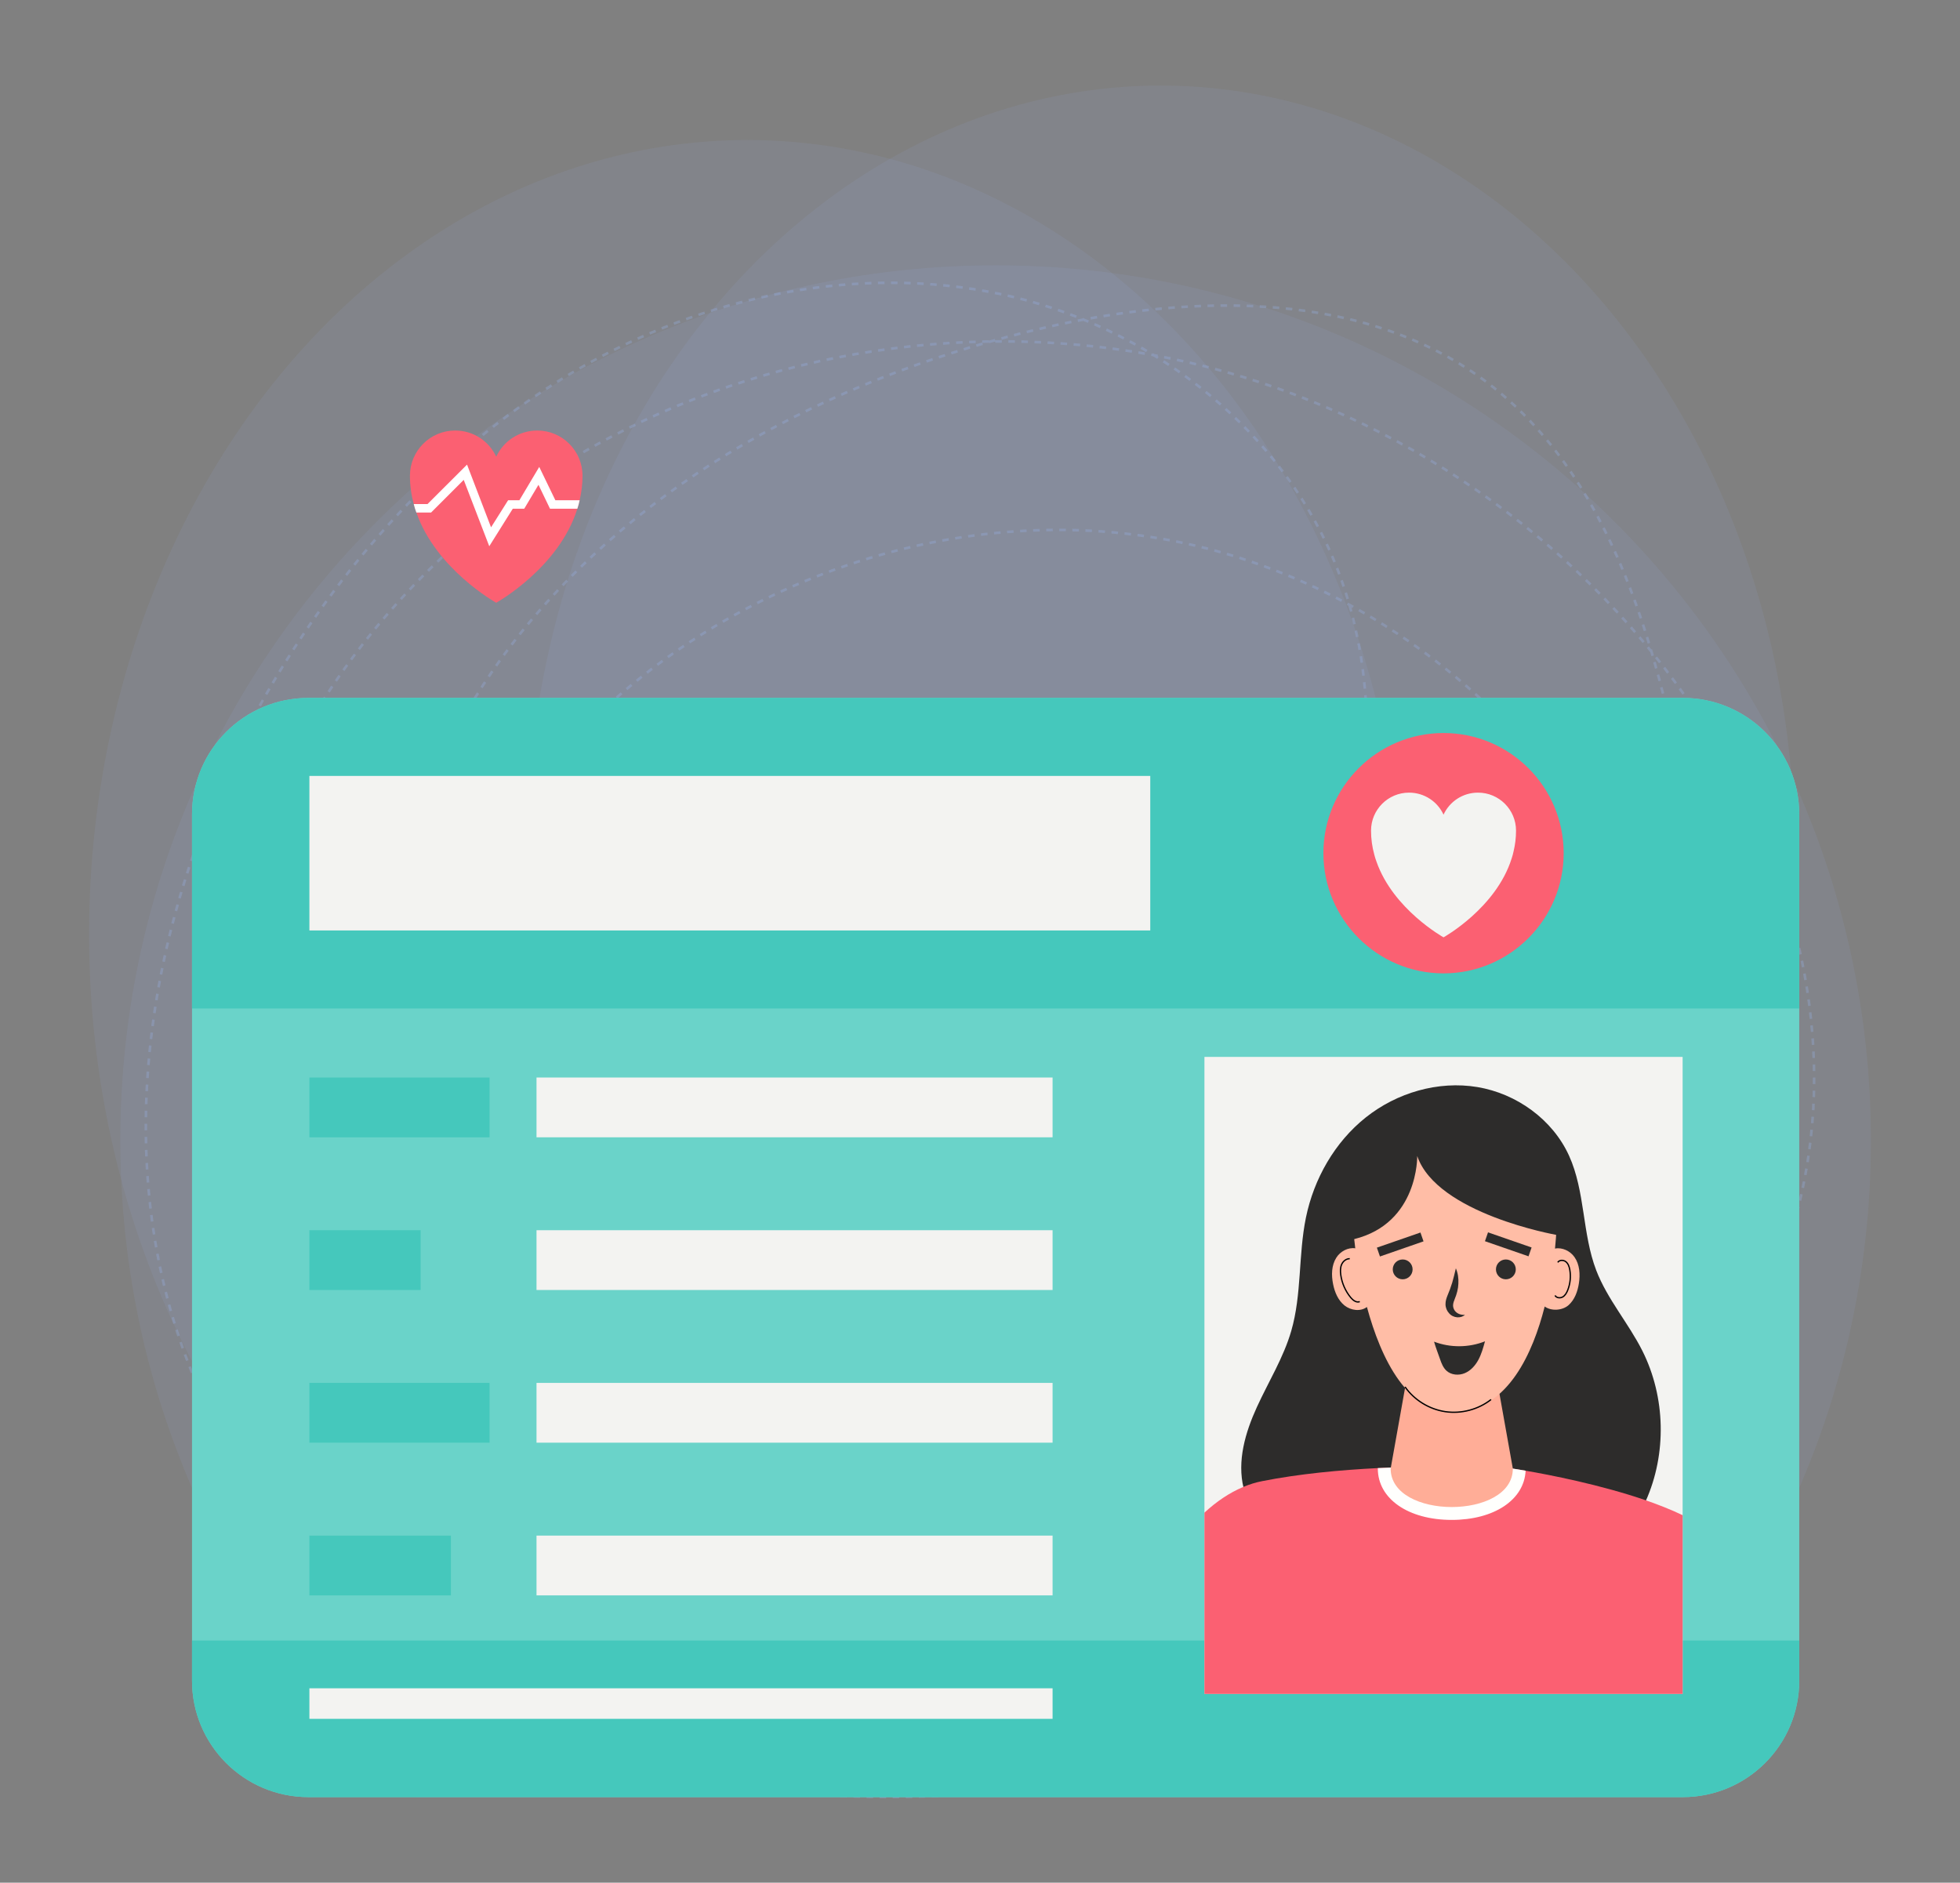 <svg xmlns="http://www.w3.org/2000/svg" enable-background="new 0 0 8000 8000" viewBox="1169.964 1281.359 5660.073 5437.283"><rect x="1169.964" y="1281.359" width="5660.073" height="5437.283" fill="#808080" stroke="none"/><path fill="#97b0e8" d="M2373.923 6471.492h3342.486c525.06-463.177 856.351-1140.896 856.351-1896.05 0-1396.031-1131.59-2527.622-2527.622-2527.622-1395.885 0-2527.627 1131.591-2527.627 2527.622 0 755.153 331.337 1432.873 856.412 1896.05z" opacity=".1"/><ellipse cx="3327.98" cy="3980.133" fill="#97b0e8" opacity=".1" rx="1900.74" ry="2294.363"/><ellipse cx="4521.574" cy="3737.712" fill="#97b0e8" opacity=".1" rx="1830.191" ry="2209.204"/><path fill="none" stroke="#97b0e8" stroke-dasharray="18.87" stroke-miterlimit="10" stroke-width="7.548" d="M3123.278 4769.547c-271.535-290.201-260.096-787.969.26-1088.24s723.176-388.843 1091.004-238.343c367.828 150.5 629.281 514.464 692.291 906.863 42.42 264.178-3.325 551.33-169.148 761.311-220.263 278.919-600.601 371.646-954.693 402.152-299.576 25.809-607.713 18.819-891.768-79.794-284.055-98.613-542.921-298.898-659.865-575.911-165.647-392.375-9.498-869.301 298.298-1163.681 370.817-354.655 950.11-472.737 1430.158-291.521s836.801 652.651 880.751 1163.879c24.976 290.513-51.708 598.932-252.351 810.505-201.292 212.258-502.056 304.358-794.05 322.02-482.314 29.172-1003.65-151.726-1264.031-558.764-283.677-443.456-188.964-1051.127 105.092-1487.769 404.053-599.977 1170.899-937.429 1883.957-815.86s1329.191 702.889 1478.149 1410.732c65.775 312.565 41.149 655.858-130.816 925.025-193.043 302.158-540.313 469.629-884.803 569.085-501.308 144.73-1046.567 175.021-1541.642 10.229-495.075-164.792-931.827-541.257-1099.835-1035.25-187.324-550.789-17.072-1184.67 354.438-1632.375s919.554-723.385 1486.29-854.797c437.447-101.433 936.861-110.816 1292.285 163.633 263.52 203.484 402.188 529.008 488.368 850.6 130.176 485.769 163.876 1008.012 17.016 1489-175.384 574.408-612.027 1061.375-1160.037 1307.117-548.01 245.741-1197.704 248.969-1752.011 17.783-374.982-156.395-707.814-418.06-935.067-754.849s-345.818-748.619-316.51-1153.85c49.052-678.22 514.331-1286.55 1115.946-1603.484 507.911-267.571 1112.75-346.009 1672.111-216.846s1068.574 464.847 1407.749 928.019c276.914 378.149 441.872 852.011 387.805 1317.58-45.509 391.886-243.722 757.393-518.71 1040.282s-623.392 487.142-990.961 630.453c-559.322 218.072-1183.395 299.122-1765.839 153.672-582.444-145.45-1115.508-533.981-1366.823-1079.175-306.455-664.812-159.584-1472.085 220.766-2097.563 220.698-362.933 520.353-684.1 891.682-890.361 371.329-206.26 817.366-290.875 1230.321-191.393 412.955 99.482 783.72 394.196 935.323 790.989 123.313 322.75 98.369 687.106-2.212 1017.646s-272.241 634.21-442.566 934.814" opacity=".3"/><path fill="#6ad3c9" d="M6365.796 3633.163v2502.103c0 185.591-150.637 336.226-336.226 336.226H2060.7c-185.786 0-336.225-150.635-336.225-336.226V3633.163c0-185.591 150.439-336.227 336.225-336.227h3968.87c185.589.001 336.226 150.637 336.226 336.227z"/><path fill="#45c8bc" d="M1724.475 6019.343v115.923c0 185.591 150.439 336.226 336.226 336.226h3968.871c185.588 0 336.226-150.635 336.226-336.226v-115.923H1724.475zM6365.796 4193.906v-560.743c0-185.591-150.637-336.227-336.226-336.227H2060.7c-185.786 0-336.225 150.636-336.225 336.227v560.743h4641.321zM2063.43 4393.297h520.218v172.651H2063.43zM2063.43 4834.278h321.144v172.651H2063.43zM2063.43 5275.258h520.218v172.651H2063.43zM2063.43 5716.238h408.736v172.651H2063.43z"/><path fill="#f3f3f1" d="M2719.308 4393.297h1490.289v172.651H2719.308zM2063.43 6157.219h2146.166v88.198H2063.43zM2063.43 3522.272h2428.251v446.299H2063.43zM2719.308 4834.278h1490.289v172.651H2719.308zM2719.308 5275.258h1490.289v172.651H2719.308zM2719.308 5716.238h1490.289v172.651H2719.308zM4648.114 4333.769h1380.932v1839.675H4648.114z"/><path fill="#fb6072" d="M5685.525 3745.291c0 191.322-155.615 347.197-346.938 347.197-191.325 0-346.937-155.875-346.937-347.197 0-191.324 155.612-346.936 346.937-346.936 191.323 0 346.938 155.612 346.938 346.936z"/><path fill="#f3f3f1" d="M5547.941 3680.228c0 20.792-2.468 40.554-6.996 59.493-1.442 7-3.297 13.792-5.559 20.585-44.88 143.893-196.799 228.089-196.799 228.089s-145.541-80.695-193.713-218.825c-2.467-6.793-4.734-13.586-6.377-20.585-5.971-21.615-9.263-44.67-9.263-68.756 0-60.522 49.197-109.72 109.718-109.72 44.262 0 82.342 25.938 99.636 63.609 17.289-37.671 55.374-63.609 99.631-63.609 60.525-.001 109.722 49.198 109.722 109.719z"/><path fill="#2d2c2b" d="M4761.319 5579.153c-19.331-78.243 4.758-160.763 38.288-234.054 33.529-73.291 76.854-142.691 99.271-220.107 30.607-105.693 20.197-219.074 42.276-326.871 23.016-112.367 83.127-218.056 172.845-289.518 89.718-71.462 209.254-106.587 322.396-87.745 113.142 18.842 217.124 93.652 264.59 198.069 47.132 103.684 37.793 225.205 78.684 331.506 32.101 83.452 93.148 152.426 133.231 232.351 66.979 133.554 70.614 297.227 9.631 433.623l-1161.212-37.254z"/><path fill="#fb6072" d="M6029.046 5657.337v516.106H4648.114v-523.466c34.53-31.89 72.086-57.553 112.467-74.348 17.359-7.36 35.474-13.022 53.971-16.606 107.749-21.324 225.5-32.268 334.378-37.741 12.646-.567 25.288-1.133 37.556-1.511 3.396-.189 6.791-.378 9.998-.378 15.664-.564 31.139-.942 46.047-1.32 12.453-.375 24.533-.564 36.23-.564 5.851-.188 11.697-.188 17.359-.188 141.155-1.133 242.675 5.471 242.675 5.471s13.586 1.887 36.796 6.038c67.368 11.513 215.875 40.196 347.779 85.672 37.179 13.02 73.22 27.173 105.676 42.835z"/><path fill="#fffffd" d="M5575.607 5528.773c-3.858 83.964-90.601 142.153-213.304 142.153-125.639 0-213.46-60.967-213.46-148.173v-1.388c212.225-10.188 389.876 1.388 389.876 1.388s13.582 2.007 36.888 6.02z"/><path fill="#ffad97" d="M5538.719 5522.753c0 148.019-352.833 148.019-352.833 0l22.072-123.63 24.231-135.825 20.682-115.45h218.862l66.986 374.905z"/><path fill="#ffbda6" d="M5729.491 4987.64c-3.552 23.461-12.194 47.383-29.944 63.127-17.75 15.589-49.701 17.75-68.839 3.858-34.419 135.514-104.799 290.167-246.18 304.368-148.941 14.973-227.505-156.815-267.172-302.979-18.521 14.046-46.613 10.033-64.824-4.477-18.521-14.971-28.245-38.277-32.875-61.583-5.248-25.774-4.784-54.021 9.26-76.246 11.421-18.366 34.109-30.406 54.793-27.165-2.161-16.825-3.086-26.547-3.086-26.547 186.139-46.149 181.974-240.007 181.974-240.007 57.261 167.002 401.143 227.659 401.143 227.659s-.772 14.817-3.242 39.668c20.527-4.167 43.988 6.79 56.336 24.695 14.97 21.453 16.667 49.698 12.656 75.629z"/><ellipse cx="5220.614" cy="4947.405" fill="#2d2c2b" rx="28.656" ry="28.658"/><path fill="#2d2c2b" d="M5146.97 4861.984h133.184v27.028H5146.97z" transform="rotate(-19.144 5213.632 4875.848)"/><ellipse cx="5518.587" cy="4947.405" fill="#2d2c2b" rx="28.656" ry="28.658"/><path fill="#2d2c2b" d="M5512.129 4808.906h27.028v133.184h-27.028z" transform="rotate(-70.871 5525.296 4875.352)"/><path fill="#2d2c2b" d="M5374.188 4944.308c6.057 13.829 8.051 29.102 7.276 44.201-.479 14.969-4.763 30.648-10.282 43.779-5.287 12.983-7.103 21.021-2.129 31.005 4.616 9.213 16.126 16.497 31.263 15.365-11.062 10.692-33.411 9.876-45.705-4.509-6.253-6.643-10.119-15.911-10.325-25.624-.187-9.571 2.7-17.844 5.366-24.729 5.581-13.196 10.002-24.947 14.055-38.23 3.872-13.105 6.973-26.617 10.481-41.258zM5311.207 5156.135c46.865 17.949 100.475 17.583 147.092-1.002-4.915 18.113-10.179 36.861-19.055 53.397-8.875 16.536-22.123 31.401-39.443 38.627-17.321 7.226-38.998 5.517-52.819-7.179-9.555-8.777-14.395-21.435-18.615-33.703-5.315-15.451-12.805-34.391-17.16-50.14z"/><path fill="none" stroke="#000" stroke-miterlimit="10" stroke-width="3.774" d="M5227.396 5286.767c26.993 38.252 70.093 64.74 116.414 71.542 46.321 6.803 95.216-6.174 132.068-35.05M5668.453 4927.181c4.758-7.451 16.534-7.394 23.427-1.858 6.894 5.536 9.83 14.611 11.344 23.321 3.427 19.706 1.286 40.349-6.111 58.932-3.07 7.713-7.401 15.472-14.638 19.542s-17.941 2.833-21.932-4.447M5067.763 4916.573c-10.117-.378-19.295 7.197-23.392 16.456s-3.975 19.834-2.613 29.867c3.273 24.115 13.42 47.258 28.94 66.004 6.502 7.854 16.62 15.55 26.002 11.557"/><path fill="#fb6072" d="M2852.138 2655.31c0 24.748-2.937 48.271-8.327 70.812-1.717 8.332-3.924 16.416-6.616 24.502-53.419 171.271-234.244 271.486-234.244 271.486s-173.233-96.049-230.571-260.46c-2.937-8.086-5.635-16.171-7.591-24.502-7.107-25.727-11.025-53.17-11.025-81.839 0-72.037 58.558-130.596 130.594-130.596 52.684 0 98.01 30.873 118.594 75.711 20.578-44.838 65.91-75.711 118.588-75.711 72.041 0 130.598 58.56 130.598 130.597z"/><path fill="#fff" d="M2843.812 2726.122c-1.717 8.332-3.924 16.416-6.616 24.502h-78.903l-33.32-69.097-41.162 69.097h-33.081l-67.872 108.3-73.752-191.607-94.33 94.333h-42.395c-2.937-8.086-5.635-16.171-7.591-24.502h39.691l114.185-113.937 69.338 181.073 49.25-78.163h32.59l57.338-96.294 46.552 96.294h70.078z"/></svg>